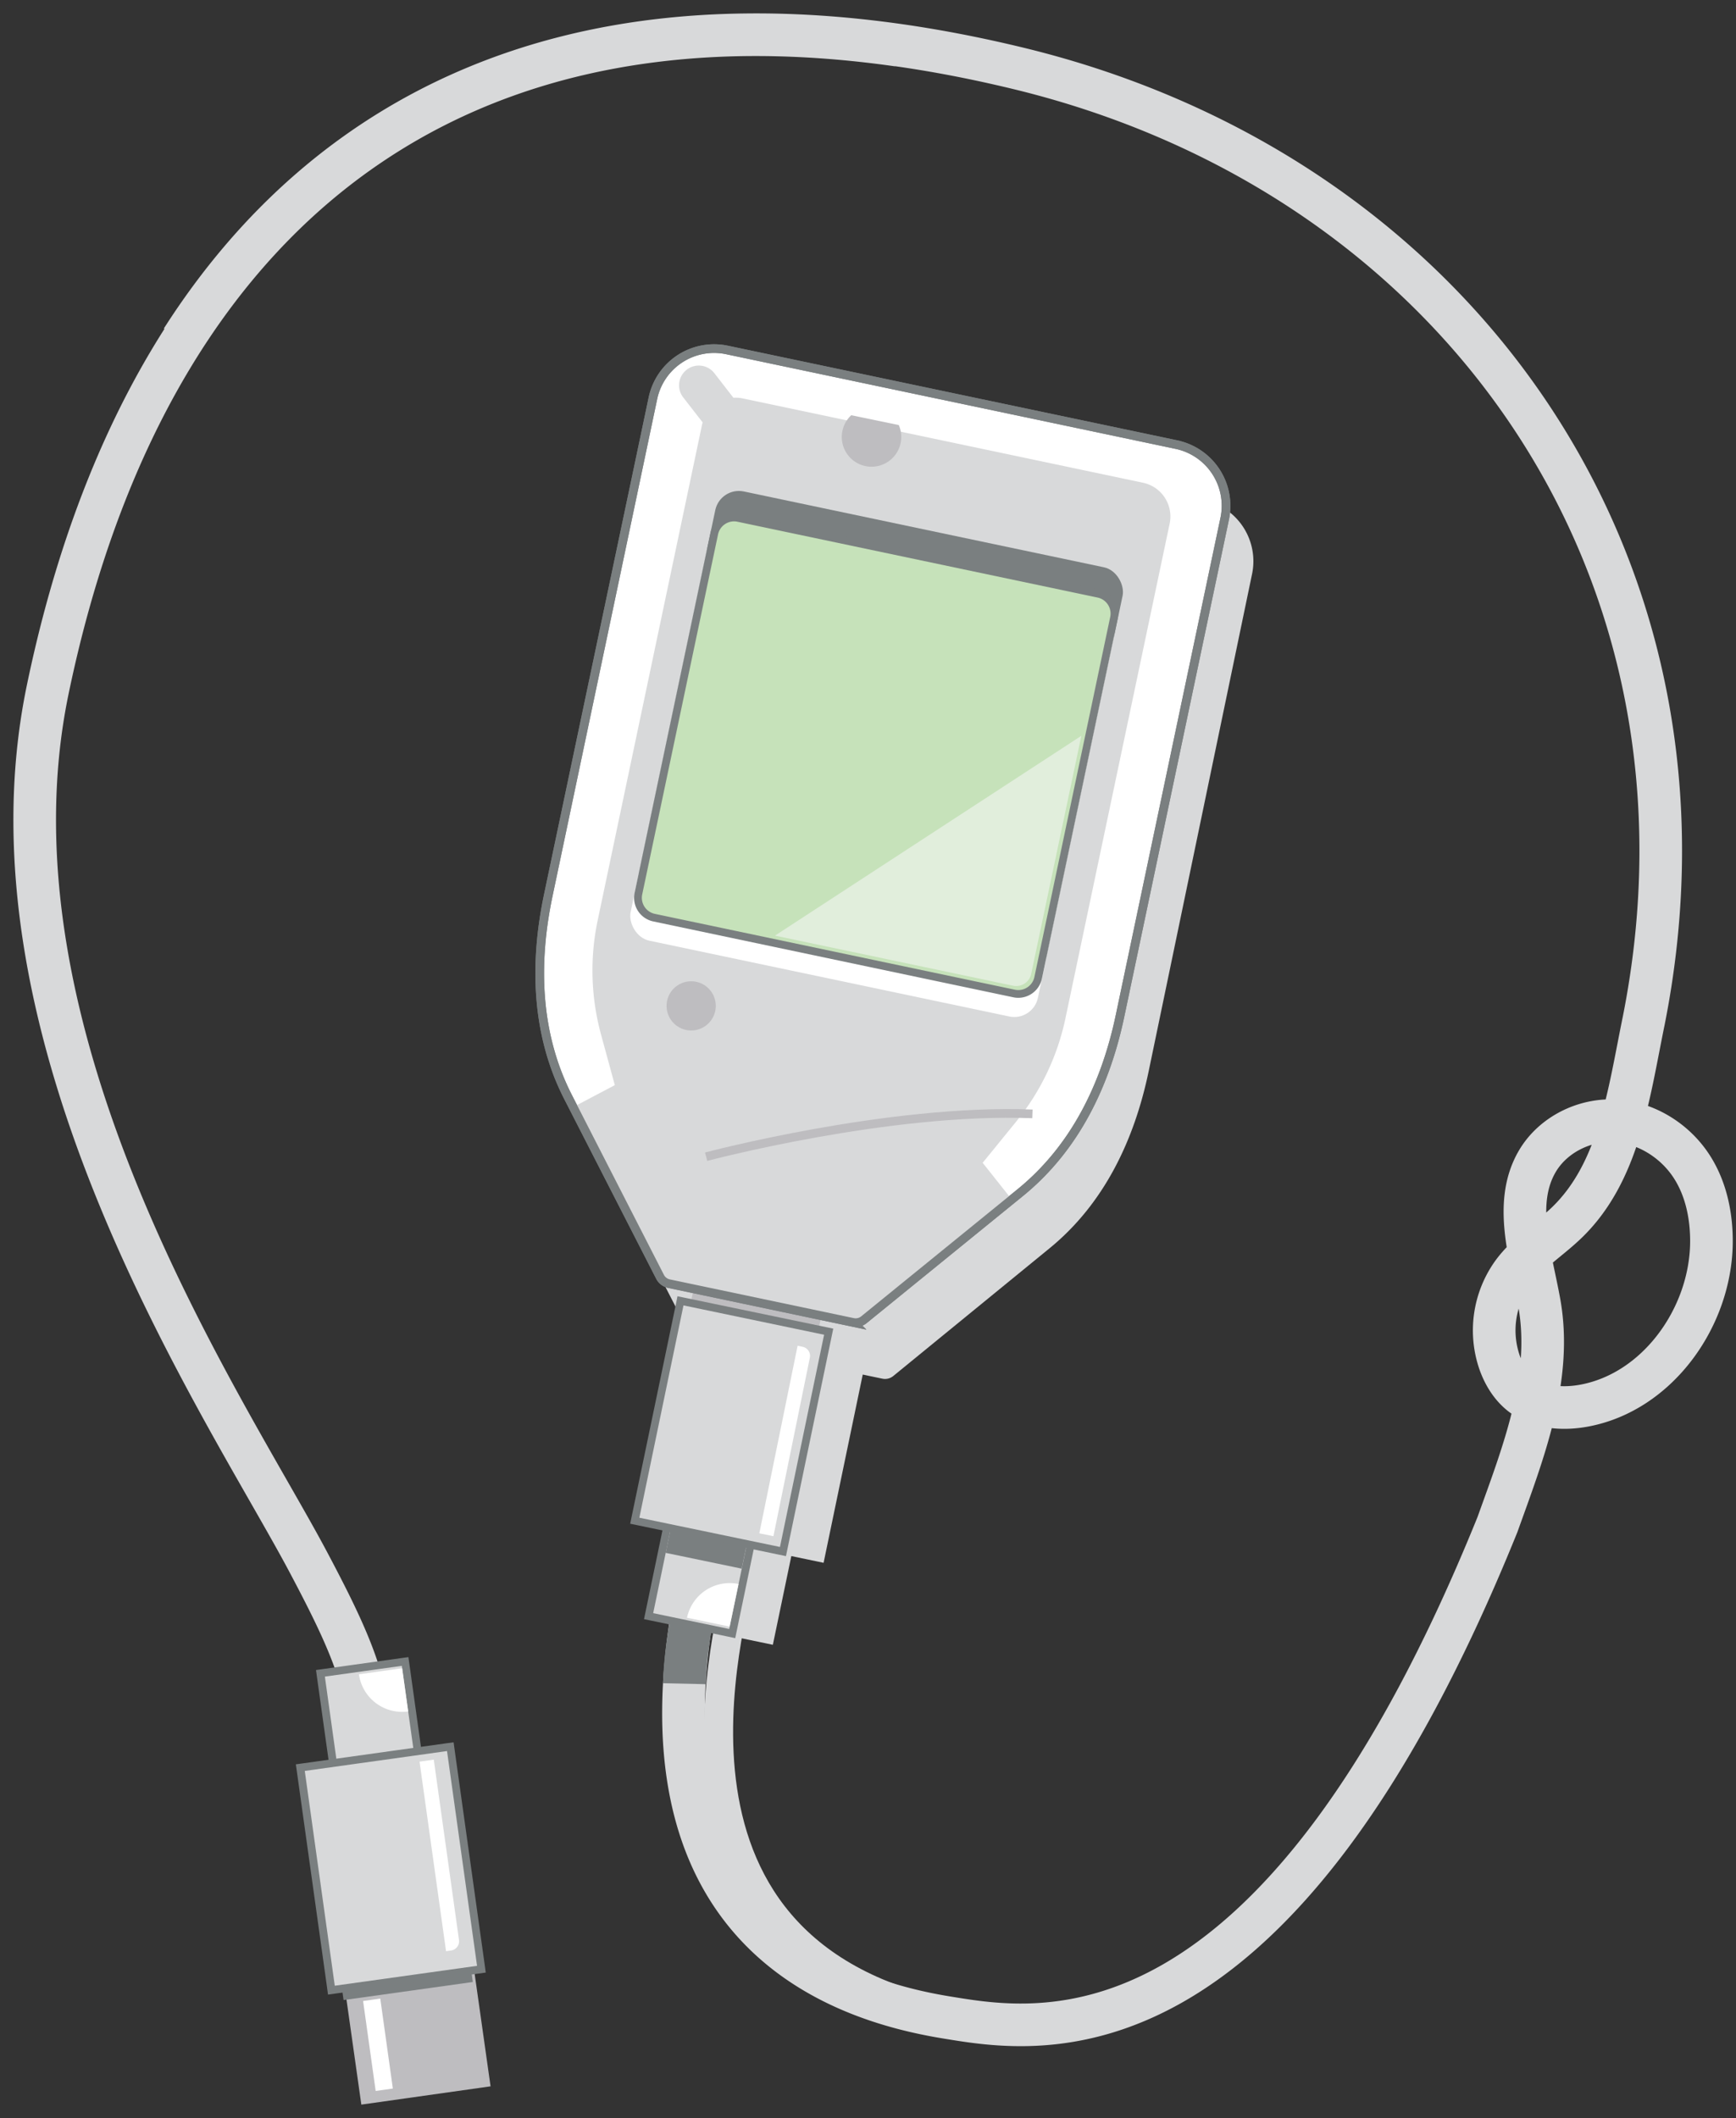 <svg xmlns="http://www.w3.org/2000/svg" width="100" height="122" viewBox="0 0 100 122">
    <rect x="0" y="0" width="100" height="122" fill="#333333" stroke="none"/>
    <g fill="none" fill-rule="evenodd" transform="translate(2 2)">
        <path fill="#D8D9DA" fill-rule="nonzero" d="M50.579 63.317l-8.1-1.686-5.137 24.704 1.86.387-1.063 5.11 4.38.91 1.064-5.11 1.859.388z"/>
        <path stroke="#D8D9DA" stroke-linecap="round" stroke-width="1.674" d="M57.886 114.685c-23.382-1.091-18.31-20.92-17.416-25.34"/>
        <path fill="#D8D9DA" fill-rule="nonzero" d="M67.336 26.805l-25.905-5.387a3.6 3.6 0 0 0-4.258 2.79L31.22 52.846c-.827 3.977-.687 8.03 1.174 11.641l5.32 10.33c.103.202.292.345.513.39l10.602 2.207a.75.75 0 0 0 .626-.153l8.997-7.353c3.146-2.567 4.89-6.232 5.717-10.21l5.955-28.637a3.6 3.6 0 0 0-2.787-4.256z"/>
        <path stroke="#D8D9DA" stroke-width="2.455" d="M38.22 89.124c-4.182 20.118 8.106 24.076 14.326 25.088 5.293.86 18.877 3.322 31.71-28.387 1.492-4.16 3.188-8.437 2.414-12.774-.49-2.737-1.523-5.738-.123-8.146.9-1.547 2.74-2.456 4.527-2.344 1.787.112 3.46 1.178 4.413 2.694.81 1.286 1.116 2.841 1.098 4.361-.062 4.28-3.099 8.55-7.306 9.346-1.257.237-2.658.14-3.662-.653-.571-.452-.968-1.097-1.22-1.786a5.654 5.654 0 0 1 .77-5.234c.829-1.11 2.035-1.865 3.038-2.819 3.083-2.935 3.616-7.477 4.478-11.666C97.86 30.754 82.07 8.117 56.708 1.95 25.989-5.52 6.74 8.907.753 37.7c-4.197 20.183 10.295 41.411 14.982 50.232 3.163 5.955 3.781 7.94 3.915 13.938M49.724.605C30.888-2.078 16.974 4.273 8.474 17.58"/>
        <path fill="#A3A4A9" fill-rule="nonzero" stroke="#7A7F80" stroke-width="2.455" d="M37.419 94.984c.055-2.422.79-5.501.79-5.501"/>
        <path fill="#BEBDC0" fill-rule="nonzero" d="M36.308 80.17l2.868-13.791 7.362 1.531-2.868 13.791z"/>
        <path fill="#D8D9DA" fill-rule="nonzero" d="M35.361 91.097l2.926-14.065 4.817 1.002L40.178 92.1z"/>
        <path fill="#7A7F80" fill-rule="nonzero" d="M38.46 77.292l4.38.91-2.834 13.63-4.38-.912 2.833-13.628m-.346-.528l-.09.436-2.835 13.629-.09.437.437.09 4.38.911.437.092.091-.438 2.834-13.628.091-.436-.437-.092-4.38-.91-.438-.09z"/>
        <path fill="#7A7F80" fill-rule="nonzero" d="M36.618 86.136l4.379.91-.273 1.311-4.378-.91z"/>
        <path fill="#D8D9DA" fill-rule="nonzero" d="M34.565 85.6L37.2 72.932l8.537 1.775-2.635 12.667z"/>
        <path fill="#7A7F80" fill-rule="nonzero" d="M37.371 73.193l8.1 1.69-2.542 12.224-8.1-1.684 2.542-12.23m-.346-.528l-.086.432-2.548 12.235-.09.437.436.09 8.101 1.686.437.09.091-.438 2.543-12.23.09-.436-.437-.091-8.1-1.684-.437-.09z"/>
        <path fill="#FFF" fill-rule="nonzero" d="M43.945 75.517l.288.06a.535.535 0 0 1 .417.63l-2.098 10.28-.812-.165 2.205-10.805zM40.11 67.299l.98.203-1.066 5.124-.98-.204zM37.574 91.184l2.455.512.513-2.455a2.512 2.512 0 0 0-2.968 1.943z"/>
        <path fill="#BEBDC0" fill-rule="nonzero" d="M16.842 105.284l7.444-1.053 1.972 13.945-7.444 1.053z"/>
        <path fill="#D8D9DA" fill-rule="nonzero" d="M16.467 94.384l4.873-.681 1.989 14.227-4.873.681z"/>
        <path fill="#7A7F80" fill-rule="nonzero" d="M21.146 93.956l1.926 13.786-4.435.62-1.923-13.787 4.432-.62m.38-.502l-.446.061-4.43.62-.447.062.061.446 1.928 13.786.061.446.446-.061 4.432-.62.446-.062-.061-.446-1.928-13.79-.062-.447v.005zM17.634 112.085l7.444-1.041.157 1.122-7.444 1.041z"/>
        <path fill="#D8D9DA" fill-rule="nonzero" d="M15.31 99.816l8.635-1.207 1.792 12.813-8.636 1.207z"/>
        <path fill="#7A7F80" fill-rule="nonzero" d="M23.75 98.863l1.73 12.372-8.196 1.145-1.728-12.372 8.193-1.145m.38-.503l-.446.06-8.194 1.146-.447.062.063.447 1.729 12.37.06.447.447-.063 8.194-1.145.446-.061-.061-.446-1.73-12.371-.061-.446z"/>
        <path fill="#FFF" fill-rule="nonzero" d="M22.167 99.473l.82-.114 1.453 10.389a.535.535 0 0 1-.456.603l-.29.041-1.527-10.919zM18.915 113.26l.99-.139.725 5.183-.99.138zM18.675 94.441l2.49-.348.348 2.489a2.514 2.514 0 0 1-2.838-2.14z"/>
        <path fill="#FFF" fill-rule="nonzero" stroke="#7A7F80" stroke-width=".5" d="M65.766 23.61l-25.89-5.452a3.6 3.6 0 0 0-4.265 2.78L29.585 49.56c-.837 3.975-.708 8.028 1.144 11.644l5.293 10.344c.103.2.291.345.512.392l10.602 2.232a.751.751 0 0 0 .627-.152l9.016-7.33c3.153-2.567 4.91-6.22 5.743-10.194l6.026-28.622a3.6 3.6 0 0 0-2.782-4.263z"/>
        <path fill="#D8D9DA" fill-rule="nonzero" d="M59.37 56.674l6.007-28.515a1.988 1.988 0 0 0-1.543-2.354L40.788 20.95a1.986 1.986 0 0 0-2.352 1.535l-6.008 28.53a14.029 14.029 0 0 0 .192 6.57l.796 2.921-2.4 1.265 5.002 9.775c.104.2.292.344.513.392l10.602 2.231a.748.748 0 0 0 .627-.151l8.52-6.927-1.675-2.112 1.914-2.352a14.007 14.007 0 0 0 2.851-5.953z"/>
        <path fill="#D8D9DA" fill-rule="nonzero" d="M39.698 23.464a1.134 1.134 0 0 1-.662-.414l-1.68-2.158a1.136 1.136 0 0 1 1.794-1.396l1.674 2.159a1.136 1.136 0 0 1-1.13 1.809h.004z"/>
        <rect width="23.976" height="23.976" x="36.762" y="28.236" fill="#7A7F80" fill-rule="nonzero" rx="1.391" transform="rotate(11.89 48.75 40.224)"/>
        <rect width="23.976" height="23.976" x="36.253" y="30.649" fill="#FFF" fill-rule="nonzero" rx="1.391" transform="rotate(11.89 48.241 42.637)"/>
        <path fill="#C6E2BA" fill-rule="nonzero" d="M56.659 55.252c-.082 0-.163-.008-.243-.025l-20.74-4.368a1.168 1.168 0 0 1-.9-1.383l4.367-20.74a1.164 1.164 0 0 1 1.383-.902l20.742 4.369a1.168 1.168 0 0 1 .9 1.388L57.8 54.325a1.17 1.17 0 0 1-1.14.927z"/>
        <path fill="#7A7F80" fill-rule="nonzero" d="M40.287 28.031a.97.97 0 0 1 .196.022l20.741 4.367a.944.944 0 0 1 .729 1.116L57.585 54.28a.949.949 0 0 1-1.118.73L35.723 50.64a.945.945 0 0 1-.73-1.116l4.369-20.743a.947.947 0 0 1 .922-.75m0-.446a1.393 1.393 0 0 0-1.36 1.105l-4.368 20.74a1.39 1.39 0 0 0 1.074 1.646l20.74 4.37a1.392 1.392 0 0 0 1.647-1.074l4.367-20.74a1.39 1.39 0 0 0-1.074-1.648l-20.738-4.369a1.4 1.4 0 0 0-.288-.03z"/>
        <path stroke="#7A7F80" stroke-width=".5" d="M65.766 23.61l-25.89-5.452a3.6 3.6 0 0 0-4.265 2.78L29.585 49.56c-.837 3.975-.708 8.028 1.144 11.644l5.293 10.344c.103.2.291.345.512.392l10.602 2.232a.751.751 0 0 0 .627-.152l9.016-7.33c3.153-2.567 4.91-6.22 5.743-10.194l6.026-28.622a3.6 3.6 0 0 0-2.782-4.263z"/>
        <path fill="#E1EEDC" fill-rule="nonzero" d="M57.402 54.095l2.888-13.712-17.648 11.51 13.715 2.886a.884.884 0 0 0 1.045-.684z"/>
        <circle cx="37.814" cy="55.94" r="1.418" fill="#BEBDC0" fill-rule="nonzero"/>
        <path fill="#BEBDC0" fill-rule="nonzero" d="M49.916 23.169a1.713 1.713 0 1 1-2.88-1.252l2.737.566c.094.216.143.45.143.686z"/>
        <path stroke="#BEBDC0" stroke-width=".5" d="M38.676 64.628s10.49-2.79 18.795-2.467"/>
    </g>
</svg>
